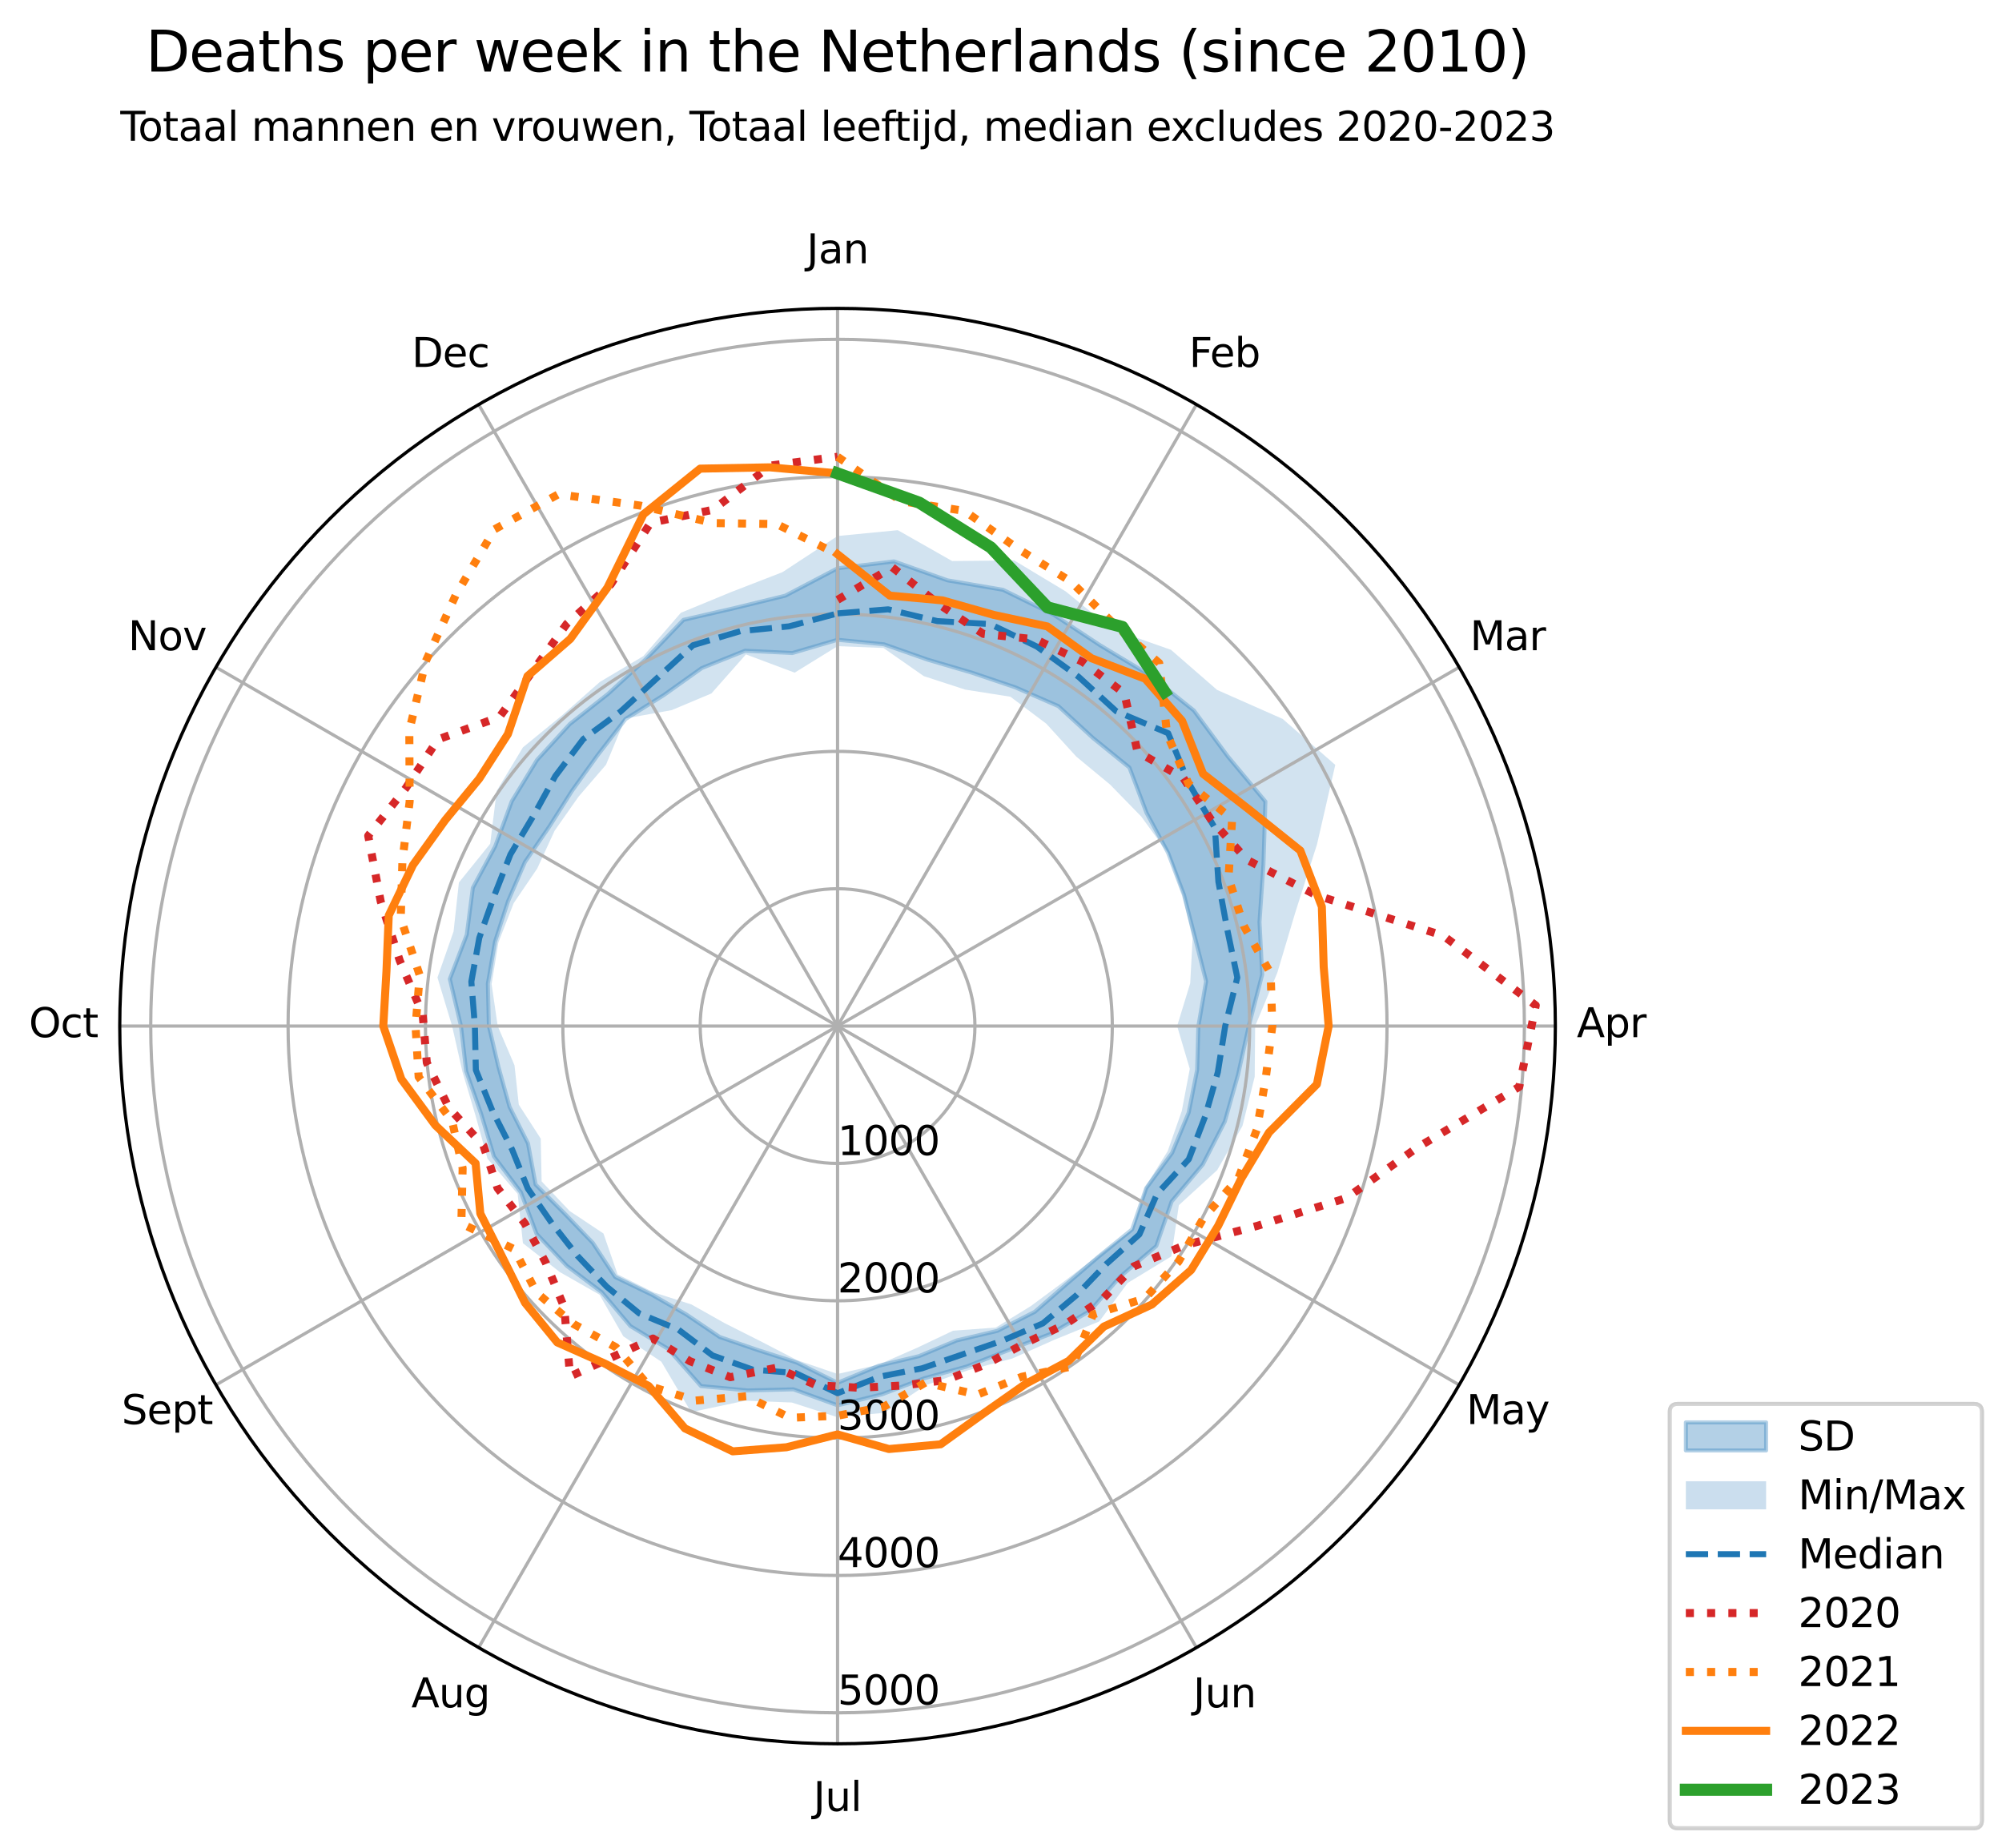 <?xml version="1.0" encoding="utf-8" standalone="no"?>
<!DOCTYPE svg PUBLIC "-//W3C//DTD SVG 1.1//EN"
  "http://www.w3.org/Graphics/SVG/1.1/DTD/svg11.dtd">
<svg xmlns:xlink="http://www.w3.org/1999/xlink" width="498.935pt" height="460.68pt" viewBox="0 0 498.935 460.68" xmlns="http://www.w3.org/2000/svg" version="1.1">
 <defs>
  <style type="text/css">*{stroke-linejoin: round; stroke-linecap: butt}</style>
 </defs>
 <g id="figure_1">
  <g id="patch_1">
   <path d="M 0 460.68 
L 498.935 460.68 
L 498.935 0 
L 0 0 
z
" style="fill: #ffffff"/>
  </g>
  <g id="axes_1">
   <g id="patch_2">
    <path d="M 387.624 255.751 
C 387.624 232.26 382.997 208.997 374.007 187.293 
C 365.017 165.59 351.84 145.868 335.229 129.257 
C 318.618 112.646 298.896 99.469 277.193 90.479 
C 255.489 81.489 232.226 76.862 208.735 76.862 
C 185.243 76.862 161.98 81.489 140.277 90.479 
C 118.573 99.469 98.852 112.646 82.241 129.257 
C 65.63 145.868 52.452 165.59 43.462 187.293 
C 34.473 208.997 29.845 232.26 29.845 255.751 
C 29.845 279.243 34.473 302.506 43.462 324.209 
C 52.452 345.913 65.63 365.634 82.241 382.245 
C 98.852 398.856 118.573 412.034 140.277 421.024 
C 161.98 430.013 185.243 434.641 208.735 434.641 
C 232.226 434.641 255.489 430.013 277.193 421.024 
C 298.896 412.034 318.618 398.856 335.229 382.245 
C 351.84 365.634 365.017 345.913 374.007 324.209 
C 382.997 302.506 387.624 279.243 387.624 255.751 
M 208.735 255.751 
C 208.735 255.751 208.735 255.751 208.735 255.751 
C 208.735 255.751 208.735 255.751 208.735 255.751 
C 208.735 255.751 208.735 255.751 208.735 255.751 
C 208.735 255.751 208.735 255.751 208.735 255.751 
C 208.735 255.751 208.735 255.751 208.735 255.751 
C 208.735 255.751 208.735 255.751 208.735 255.751 
C 208.735 255.751 208.735 255.751 208.735 255.751 
C 208.735 255.751 208.735 255.751 208.735 255.751 
C 208.735 255.751 208.735 255.751 208.735 255.751 
C 208.735 255.751 208.735 255.751 208.735 255.751 
C 208.735 255.751 208.735 255.751 208.735 255.751 
C 208.735 255.751 208.735 255.751 208.735 255.751 
C 208.735 255.751 208.735 255.751 208.735 255.751 
C 208.735 255.751 208.735 255.751 208.735 255.751 
C 208.735 255.751 208.735 255.751 208.735 255.751 
C 208.735 255.751 208.735 255.751 208.735 255.751 
z
" style="fill: #ffffff"/>
   </g>
   <g id="PolyCollection_1">
    <defs>
     <path id="m357dd9e837" d="M 208.735 -301.214 
L 208.735 -319.035 
L 222.799 -320.754 
L 236.12 -316.033 
L 249.973 -313.666 
L 262.562 -307.487 
L 274.225 -299.808 
L 286.344 -292.531 
L 297.528 -283.593 
L 306.037 -272.091 
L 315.367 -260.894 
L 314.874 -245.182 
L 313.89 -230.847 
L 314.567 -217.779 
L 311.218 -204.929 
L 308.548 -192.809 
L 305.252 -181.139 
L 299.753 -170.41 
L 292.005 -161.225 
L 288.169 -150.099 
L 279.204 -142.499 
L 271.634 -133.93 
L 261.726 -128.158 
L 251.158 -124.097 
L 240.915 -120.076 
L 230.37 -117.152 
L 219.876 -113.172 
L 208.735 -110.398 
L 197.741 -114.386 
L 186.349 -114.106 
L 174.703 -115.195 
L 166.506 -124.469 
L 157.114 -130.143 
L 149.975 -138.602 
L 141.265 -145.156 
L 133.715 -153.146 
L 129.811 -163.506 
L 123.086 -172.446 
L 119.91 -183.035 
L 116.181 -193.69 
L 114.882 -204.929 
L 112.101 -216.662 
L 116.328 -227.705 
L 117.84 -239.4 
L 123.398 -249.717 
L 127.549 -260.967 
L 133.843 -271.276 
L 142.027 -280.226 
L 151.563 -287.756 
L 160.81 -296.242 
L 170.333 -306.186 
L 183.055 -309.117 
L 195.709 -312.208 
L 208.735 -319.035 
L 208.735 -301.214 
L 208.735 -301.214 
L 197.445 -297.909 
L 185.676 -298.484 
L 174.893 -294.162 
L 165.434 -287.431 
L 155.904 -281.467 
L 148.93 -272.434 
L 142.55 -263.563 
L 136.837 -254.556 
L 130.829 -245.817 
L 126.623 -236.07 
L 123.368 -225.97 
L 121.585 -215.51 
L 121.836 -204.929 
L 124.248 -194.67 
L 126.993 -184.781 
L 131.588 -175.671 
L 133.486 -165.435 
L 140.842 -158.066 
L 147.741 -150.893 
L 153.319 -142.377 
L 162.504 -137.951 
L 171.017 -133.064 
L 179.346 -127.436 
L 188.834 -124.187 
L 198.553 -121.073 
L 208.735 -116.016 
L 219.014 -120.276 
L 229.013 -122.657 
L 238.448 -126.582 
L 248.599 -128.974 
L 257.893 -133.71 
L 265.747 -140.576 
L 273.689 -147.384 
L 282.142 -154.259 
L 285.664 -164.553 
L 292.1 -173.312 
L 296.246 -183.359 
L 298.354 -194.047 
L 298.657 -204.929 
L 300.586 -216.081 
L 297.84 -226.891 
L 295.052 -237.664 
L 291.087 -248.15 
L 285.737 -258.08 
L 281.471 -269.367 
L 272.367 -276.754 
L 263.772 -284.664 
L 253.045 -289.354 
L 242.148 -293.033 
L 231.241 -296.241 
L 220.289 -300.088 
L 208.735 -301.214 
z
" style="stroke: #1f77b4; stroke-opacity: 0.3"/>
    </defs>
    <g clip-path="url(#p2d422ecd4f)">
     <use xlink:href="#m357dd9e837" x="0" y="460.68" style="fill: #1f77b4; fill-opacity: 0.3; stroke: #1f77b4; stroke-opacity: 0.3"/>
    </g>
   </g>
   <g id="PolyCollection_2">
    <path d="M 208.735 133.602 
L 208.735 161.058 
L 220.178 161.511 
L 230.233 168.53 
L 240.541 171.885 
L 251.818 173.663 
L 260.757 180.384 
L 268.236 188.588 
L 276.667 195.569 
L 284.412 203.515 
L 291.005 212.573 
L 294.713 223.144 
L 297.219 233.942 
L 296.62 245.08 
L 293.363 255.751 
L 296.518 266.41 
L 294.527 276.897 
L 291 286.95 
L 285.367 295.971 
L 282.158 306.431 
L 273.438 313.073 
L 265.149 319.429 
L 256.906 325.54 
L 248.175 330.898 
L 237.53 331.679 
L 228.504 335.959 
L 218.981 340.136 
L 208.735 342.467 
L 198.625 339.014 
L 189.391 334.23 
L 180.643 329.822 
L 172.318 325.138 
L 162.917 322.13 
L 153.91 317.636 
L 150.387 307.443 
L 141.961 301.842 
L 134.983 294.459 
L 134.76 283.806 
L 129.292 275.332 
L 128.224 265.527 
L 124.038 255.751 
L 122.515 245.282 
L 124.206 234.917 
L 128.006 225.135 
L 133.891 216.47 
L 138.214 207.074 
L 144.185 198.566 
L 151.027 190.613 
L 155.818 179.088 
L 167.402 176.997 
L 177.293 172.846 
L 185.901 163.112 
L 198.039 167.662 
L 208.735 161.058 
L 208.735 133.602 
L 208.735 133.602 
L 194.998 142.615 
L 182.083 147.622 
L 169.669 152.743 
L 160.338 163.538 
L 149.517 169.96 
L 140.107 178.287 
L 130.322 186.284 
L 123.789 197.117 
L 122.16 210.313 
L 114.37 219.963 
L 113.037 232.164 
L 109.023 243.644 
L 112.673 255.751 
L 115.242 267.103 
L 118.489 277.995 
L 121.508 288.832 
L 129.011 297.594 
L 130.325 309.874 
L 139.522 317.069 
L 149.415 322.709 
L 155.351 333.09 
L 164.824 339.416 
L 172.243 351.973 
L 185.721 349.122 
L 197.341 349.584 
L 208.735 353.251 
L 220.438 352.133 
L 230.79 345.233 
L 241.269 341.538 
L 252.232 338.628 
L 262.721 333.964 
L 273.957 329.372 
L 281.023 319.793 
L 291.906 313.16 
L 293.794 300.394 
L 303.356 291.636 
L 309.651 280.625 
L 312.695 268.374 
L 312.808 255.751 
L 318.336 242.443 
L 322.747 227.65 
L 328.228 210.434 
L 332.777 190.649 
L 319.658 179.187 
L 303.317 171.959 
L 291.823 161.964 
L 277.054 156.774 
L 265.596 147.412 
L 252.754 139.683 
L 237.303 139.844 
L 223.743 132.148 
L 208.735 133.602 
z
" clip-path="url(#p2d422ecd4f)" style="fill: #1f77b4; fill-opacity: 0.2"/>
   </g>
   <g id="matplotlib.axis_1">
    <g id="xtick_1">
     <g id="line2d_1">
      <path d="M 208.735 255.751 
L 208.735 76.862 
" clip-path="url(#p2d422ecd4f)" style="fill: none; stroke: #b0b0b0; stroke-width: 0.8; stroke-linecap: square"/>
     </g>
     <g id="text_1">
      <!-- Jan -->
      <g transform="translate(201.027 65.621) scale(0.1 -0.1)">
       <defs>
        <path id="DejaVuSans-4a" d="M 628 4666 
L 1259 4666 
L 1259 325 
Q 1259 -519 939 -900 
Q 619 -1281 -91 -1281 
L -331 -1281 
L -331 -750 
L -134 -750 
Q 284 -750 456 -515 
Q 628 -281 628 325 
L 628 4666 
z
" transform="scale(0.016)"/>
        <path id="DejaVuSans-61" d="M 2194 1759 
Q 1497 1759 1228 1600 
Q 959 1441 959 1056 
Q 959 750 1161 570 
Q 1363 391 1709 391 
Q 2188 391 2477 730 
Q 2766 1069 2766 1631 
L 2766 1759 
L 2194 1759 
z
M 3341 1997 
L 3341 0 
L 2766 0 
L 2766 531 
Q 2569 213 2275 61 
Q 1981 -91 1556 -91 
Q 1019 -91 701 211 
Q 384 513 384 1019 
Q 384 1609 779 1909 
Q 1175 2209 1959 2209 
L 2766 2209 
L 2766 2266 
Q 2766 2663 2505 2880 
Q 2244 3097 1772 3097 
Q 1472 3097 1187 3025 
Q 903 2953 641 2809 
L 641 3341 
Q 956 3463 1253 3523 
Q 1550 3584 1831 3584 
Q 2591 3584 2966 3190 
Q 3341 2797 3341 1997 
z
" transform="scale(0.016)"/>
        <path id="DejaVuSans-6e" d="M 3513 2113 
L 3513 0 
L 2938 0 
L 2938 2094 
Q 2938 2591 2744 2837 
Q 2550 3084 2163 3084 
Q 1697 3084 1428 2787 
Q 1159 2491 1159 1978 
L 1159 0 
L 581 0 
L 581 3500 
L 1159 3500 
L 1159 2956 
Q 1366 3272 1645 3428 
Q 1925 3584 2291 3584 
Q 2894 3584 3203 3211 
Q 3513 2838 3513 2113 
z
" transform="scale(0.016)"/>
       </defs>
       <use xlink:href="#DejaVuSans-4a"/>
       <use xlink:href="#DejaVuSans-61" x="29.492"/>
       <use xlink:href="#DejaVuSans-6e" x="90.771"/>
      </g>
     </g>
    </g>
    <g id="xtick_2">
     <g id="line2d_2">
      <path d="M 208.735 255.751 
L 298.18 100.828 
" clip-path="url(#p2d422ecd4f)" style="fill: none; stroke: #b0b0b0; stroke-width: 0.8; stroke-linecap: square"/>
     </g>
     <g id="text_2">
      <!-- Feb -->
      <g transform="translate(296.328 91.463) scale(0.1 -0.1)">
       <defs>
        <path id="DejaVuSans-46" d="M 628 4666 
L 3309 4666 
L 3309 4134 
L 1259 4134 
L 1259 2759 
L 3109 2759 
L 3109 2228 
L 1259 2228 
L 1259 0 
L 628 0 
L 628 4666 
z
" transform="scale(0.016)"/>
        <path id="DejaVuSans-65" d="M 3597 1894 
L 3597 1613 
L 953 1613 
Q 991 1019 1311 708 
Q 1631 397 2203 397 
Q 2534 397 2845 478 
Q 3156 559 3463 722 
L 3463 178 
Q 3153 47 2828 -22 
Q 2503 -91 2169 -91 
Q 1331 -91 842 396 
Q 353 884 353 1716 
Q 353 2575 817 3079 
Q 1281 3584 2069 3584 
Q 2775 3584 3186 3129 
Q 3597 2675 3597 1894 
z
M 3022 2063 
Q 3016 2534 2758 2815 
Q 2500 3097 2075 3097 
Q 1594 3097 1305 2825 
Q 1016 2553 972 2059 
L 3022 2063 
z
" transform="scale(0.016)"/>
        <path id="DejaVuSans-62" d="M 3116 1747 
Q 3116 2381 2855 2742 
Q 2594 3103 2138 3103 
Q 1681 3103 1420 2742 
Q 1159 2381 1159 1747 
Q 1159 1113 1420 752 
Q 1681 391 2138 391 
Q 2594 391 2855 752 
Q 3116 1113 3116 1747 
z
M 1159 2969 
Q 1341 3281 1617 3432 
Q 1894 3584 2278 3584 
Q 2916 3584 3314 3078 
Q 3713 2572 3713 1747 
Q 3713 922 3314 415 
Q 2916 -91 2278 -91 
Q 1894 -91 1617 61 
Q 1341 213 1159 525 
L 1159 0 
L 581 0 
L 581 4863 
L 1159 4863 
L 1159 2969 
z
" transform="scale(0.016)"/>
       </defs>
       <use xlink:href="#DejaVuSans-46"/>
       <use xlink:href="#DejaVuSans-65" x="52.02"/>
       <use xlink:href="#DejaVuSans-62" x="113.543"/>
      </g>
     </g>
    </g>
    <g id="xtick_3">
     <g id="line2d_3">
      <path d="M 208.735 255.751 
L 363.658 166.306 
" clip-path="url(#p2d422ecd4f)" style="fill: none; stroke: #b0b0b0; stroke-width: 0.8; stroke-linecap: square"/>
     </g>
     <g id="text_3">
      <!-- Mar -->
      <g transform="translate(366.348 162.066) scale(0.1 -0.1)">
       <defs>
        <path id="DejaVuSans-4d" d="M 628 4666 
L 1569 4666 
L 2759 1491 
L 3956 4666 
L 4897 4666 
L 4897 0 
L 4281 0 
L 4281 4097 
L 3078 897 
L 2444 897 
L 1241 4097 
L 1241 0 
L 628 0 
L 628 4666 
z
" transform="scale(0.016)"/>
        <path id="DejaVuSans-72" d="M 2631 2963 
Q 2534 3019 2420 3045 
Q 2306 3072 2169 3072 
Q 1681 3072 1420 2755 
Q 1159 2438 1159 1844 
L 1159 0 
L 581 0 
L 581 3500 
L 1159 3500 
L 1159 2956 
Q 1341 3275 1631 3429 
Q 1922 3584 2338 3584 
Q 2397 3584 2469 3576 
Q 2541 3569 2628 3553 
L 2631 2963 
z
" transform="scale(0.016)"/>
       </defs>
       <use xlink:href="#DejaVuSans-4d"/>
       <use xlink:href="#DejaVuSans-61" x="86.279"/>
       <use xlink:href="#DejaVuSans-72" x="147.559"/>
      </g>
     </g>
    </g>
    <g id="xtick_4">
     <g id="line2d_4">
      <path d="M 208.735 255.751 
L 387.624 255.751 
" clip-path="url(#p2d422ecd4f)" style="fill: none; stroke: #b0b0b0; stroke-width: 0.8; stroke-linecap: square"/>
     </g>
     <g id="text_4">
      <!-- Apr -->
      <g transform="translate(392.974 258.511) scale(0.1 -0.1)">
       <defs>
        <path id="DejaVuSans-41" d="M 2188 4044 
L 1331 1722 
L 3047 1722 
L 2188 4044 
z
M 1831 4666 
L 2547 4666 
L 4325 0 
L 3669 0 
L 3244 1197 
L 1141 1197 
L 716 0 
L 50 0 
L 1831 4666 
z
" transform="scale(0.016)"/>
        <path id="DejaVuSans-70" d="M 1159 525 
L 1159 -1331 
L 581 -1331 
L 581 3500 
L 1159 3500 
L 1159 2969 
Q 1341 3281 1617 3432 
Q 1894 3584 2278 3584 
Q 2916 3584 3314 3078 
Q 3713 2572 3713 1747 
Q 3713 922 3314 415 
Q 2916 -91 2278 -91 
Q 1894 -91 1617 61 
Q 1341 213 1159 525 
z
M 3116 1747 
Q 3116 2381 2855 2742 
Q 2594 3103 2138 3103 
Q 1681 3103 1420 2742 
Q 1159 2381 1159 1747 
Q 1159 1113 1420 752 
Q 1681 391 2138 391 
Q 2594 391 2855 752 
Q 3116 1113 3116 1747 
z
" transform="scale(0.016)"/>
       </defs>
       <use xlink:href="#DejaVuSans-41"/>
       <use xlink:href="#DejaVuSans-70" x="68.408"/>
       <use xlink:href="#DejaVuSans-72" x="131.885"/>
      </g>
     </g>
    </g>
    <g id="xtick_5">
     <g id="line2d_5">
      <path d="M 208.735 255.751 
L 363.658 345.196 
" clip-path="url(#p2d422ecd4f)" style="fill: none; stroke: #b0b0b0; stroke-width: 0.8; stroke-linecap: square"/>
     </g>
     <g id="text_5">
      <!-- May -->
      <g transform="translate(365.444 354.955) scale(0.1 -0.1)">
       <defs>
        <path id="DejaVuSans-79" d="M 2059 -325 
Q 1816 -950 1584 -1140 
Q 1353 -1331 966 -1331 
L 506 -1331 
L 506 -850 
L 844 -850 
Q 1081 -850 1212 -737 
Q 1344 -625 1503 -206 
L 1606 56 
L 191 3500 
L 800 3500 
L 1894 763 
L 2988 3500 
L 3597 3500 
L 2059 -325 
z
" transform="scale(0.016)"/>
       </defs>
       <use xlink:href="#DejaVuSans-4d"/>
       <use xlink:href="#DejaVuSans-61" x="86.279"/>
       <use xlink:href="#DejaVuSans-79" x="147.559"/>
      </g>
     </g>
    </g>
    <g id="xtick_6">
     <g id="line2d_6">
      <path d="M 208.735 255.751 
L 298.18 410.674 
" clip-path="url(#p2d422ecd4f)" style="fill: none; stroke: #b0b0b0; stroke-width: 0.8; stroke-linecap: square"/>
     </g>
     <g id="text_6">
      <!-- Jun -->
      <g transform="translate(297.367 425.558) scale(0.1 -0.1)">
       <defs>
        <path id="DejaVuSans-75" d="M 544 1381 
L 544 3500 
L 1119 3500 
L 1119 1403 
Q 1119 906 1312 657 
Q 1506 409 1894 409 
Q 2359 409 2629 706 
Q 2900 1003 2900 1516 
L 2900 3500 
L 3475 3500 
L 3475 0 
L 2900 0 
L 2900 538 
Q 2691 219 2414 64 
Q 2138 -91 1772 -91 
Q 1169 -91 856 284 
Q 544 659 544 1381 
z
M 1991 3584 
L 1991 3584 
z
" transform="scale(0.016)"/>
       </defs>
       <use xlink:href="#DejaVuSans-4a"/>
       <use xlink:href="#DejaVuSans-75" x="29.492"/>
       <use xlink:href="#DejaVuSans-6e" x="92.871"/>
      </g>
     </g>
    </g>
    <g id="xtick_7">
     <g id="line2d_7">
      <path d="M 208.735 255.751 
L 208.735 434.641 
" clip-path="url(#p2d422ecd4f)" style="fill: none; stroke: #b0b0b0; stroke-width: 0.8; stroke-linecap: square"/>
     </g>
     <g id="text_7">
      <!-- Jul -->
      <g transform="translate(202.702 451.4) scale(0.1 -0.1)">
       <defs>
        <path id="DejaVuSans-6c" d="M 603 4863 
L 1178 4863 
L 1178 0 
L 603 0 
L 603 4863 
z
" transform="scale(0.016)"/>
       </defs>
       <use xlink:href="#DejaVuSans-4a"/>
       <use xlink:href="#DejaVuSans-75" x="29.492"/>
       <use xlink:href="#DejaVuSans-6c" x="92.871"/>
      </g>
     </g>
    </g>
    <g id="xtick_8">
     <g id="line2d_8">
      <path d="M 208.735 255.751 
L 119.29 410.674 
" clip-path="url(#p2d422ecd4f)" style="fill: none; stroke: #b0b0b0; stroke-width: 0.8; stroke-linecap: square"/>
     </g>
     <g id="text_8">
      <!-- Aug -->
      <g transform="translate(102.527 425.558) scale(0.1 -0.1)">
       <defs>
        <path id="DejaVuSans-67" d="M 2906 1791 
Q 2906 2416 2648 2759 
Q 2391 3103 1925 3103 
Q 1463 3103 1205 2759 
Q 947 2416 947 1791 
Q 947 1169 1205 825 
Q 1463 481 1925 481 
Q 2391 481 2648 825 
Q 2906 1169 2906 1791 
z
M 3481 434 
Q 3481 -459 3084 -895 
Q 2688 -1331 1869 -1331 
Q 1566 -1331 1297 -1286 
Q 1028 -1241 775 -1147 
L 775 -588 
Q 1028 -725 1275 -790 
Q 1522 -856 1778 -856 
Q 2344 -856 2625 -561 
Q 2906 -266 2906 331 
L 2906 616 
Q 2728 306 2450 153 
Q 2172 0 1784 0 
Q 1141 0 747 490 
Q 353 981 353 1791 
Q 353 2603 747 3093 
Q 1141 3584 1784 3584 
Q 2172 3584 2450 3431 
Q 2728 3278 2906 2969 
L 2906 3500 
L 3481 3500 
L 3481 434 
z
" transform="scale(0.016)"/>
       </defs>
       <use xlink:href="#DejaVuSans-41"/>
       <use xlink:href="#DejaVuSans-75" x="68.408"/>
       <use xlink:href="#DejaVuSans-67" x="131.787"/>
      </g>
     </g>
    </g>
    <g id="xtick_9">
     <g id="line2d_9">
      <path d="M 208.735 255.751 
L 53.812 345.196 
" clip-path="url(#p2d422ecd4f)" style="fill: none; stroke: #b0b0b0; stroke-width: 0.8; stroke-linecap: square"/>
     </g>
     <g id="text_9">
      <!-- Sept -->
      <g transform="translate(30.302 354.955) scale(0.1 -0.1)">
       <defs>
        <path id="DejaVuSans-53" d="M 3425 4513 
L 3425 3897 
Q 3066 4069 2747 4153 
Q 2428 4238 2131 4238 
Q 1616 4238 1336 4038 
Q 1056 3838 1056 3469 
Q 1056 3159 1242 3001 
Q 1428 2844 1947 2747 
L 2328 2669 
Q 3034 2534 3370 2195 
Q 3706 1856 3706 1288 
Q 3706 609 3251 259 
Q 2797 -91 1919 -91 
Q 1588 -91 1214 -16 
Q 841 59 441 206 
L 441 856 
Q 825 641 1194 531 
Q 1563 422 1919 422 
Q 2459 422 2753 634 
Q 3047 847 3047 1241 
Q 3047 1584 2836 1778 
Q 2625 1972 2144 2069 
L 1759 2144 
Q 1053 2284 737 2584 
Q 422 2884 422 3419 
Q 422 4038 858 4394 
Q 1294 4750 2059 4750 
Q 2388 4750 2728 4690 
Q 3069 4631 3425 4513 
z
" transform="scale(0.016)"/>
        <path id="DejaVuSans-74" d="M 1172 4494 
L 1172 3500 
L 2356 3500 
L 2356 3053 
L 1172 3053 
L 1172 1153 
Q 1172 725 1289 603 
Q 1406 481 1766 481 
L 2356 481 
L 2356 0 
L 1766 0 
Q 1100 0 847 248 
Q 594 497 594 1153 
L 594 3053 
L 172 3053 
L 172 3500 
L 594 3500 
L 594 4494 
L 1172 4494 
z
" transform="scale(0.016)"/>
       </defs>
       <use xlink:href="#DejaVuSans-53"/>
       <use xlink:href="#DejaVuSans-65" x="63.477"/>
       <use xlink:href="#DejaVuSans-70" x="125"/>
       <use xlink:href="#DejaVuSans-74" x="188.477"/>
      </g>
     </g>
    </g>
    <g id="xtick_10">
     <g id="line2d_10">
      <path d="M 208.735 255.751 
L 29.845 255.751 
" clip-path="url(#p2d422ecd4f)" style="fill: none; stroke: #b0b0b0; stroke-width: 0.8; stroke-linecap: square"/>
     </g>
     <g id="text_10">
      <!-- Oct -->
      <g transform="translate(7.2 258.511) scale(0.1 -0.1)">
       <defs>
        <path id="DejaVuSans-4f" d="M 2522 4238 
Q 1834 4238 1429 3725 
Q 1025 3213 1025 2328 
Q 1025 1447 1429 934 
Q 1834 422 2522 422 
Q 3209 422 3611 934 
Q 4013 1447 4013 2328 
Q 4013 3213 3611 3725 
Q 3209 4238 2522 4238 
z
M 2522 4750 
Q 3503 4750 4090 4092 
Q 4678 3434 4678 2328 
Q 4678 1225 4090 567 
Q 3503 -91 2522 -91 
Q 1538 -91 948 565 
Q 359 1222 359 2328 
Q 359 3434 948 4092 
Q 1538 4750 2522 4750 
z
" transform="scale(0.016)"/>
        <path id="DejaVuSans-63" d="M 3122 3366 
L 3122 2828 
Q 2878 2963 2633 3030 
Q 2388 3097 2138 3097 
Q 1578 3097 1268 2742 
Q 959 2388 959 1747 
Q 959 1106 1268 751 
Q 1578 397 2138 397 
Q 2388 397 2633 464 
Q 2878 531 3122 666 
L 3122 134 
Q 2881 22 2623 -34 
Q 2366 -91 2075 -91 
Q 1284 -91 818 406 
Q 353 903 353 1747 
Q 353 2603 823 3093 
Q 1294 3584 2113 3584 
Q 2378 3584 2631 3529 
Q 2884 3475 3122 3366 
z
" transform="scale(0.016)"/>
       </defs>
       <use xlink:href="#DejaVuSans-4f"/>
       <use xlink:href="#DejaVuSans-63" x="78.711"/>
       <use xlink:href="#DejaVuSans-74" x="133.691"/>
      </g>
     </g>
    </g>
    <g id="xtick_11">
     <g id="line2d_11">
      <path d="M 208.735 255.751 
L 53.812 166.306 
" clip-path="url(#p2d422ecd4f)" style="fill: none; stroke: #b0b0b0; stroke-width: 0.8; stroke-linecap: square"/>
     </g>
     <g id="text_11">
      <!-- Nov -->
      <g transform="translate(31.928 162.066) scale(0.1 -0.1)">
       <defs>
        <path id="DejaVuSans-4e" d="M 628 4666 
L 1478 4666 
L 3547 763 
L 3547 4666 
L 4159 4666 
L 4159 0 
L 3309 0 
L 1241 3903 
L 1241 0 
L 628 0 
L 628 4666 
z
" transform="scale(0.016)"/>
        <path id="DejaVuSans-6f" d="M 1959 3097 
Q 1497 3097 1228 2736 
Q 959 2375 959 1747 
Q 959 1119 1226 758 
Q 1494 397 1959 397 
Q 2419 397 2687 759 
Q 2956 1122 2956 1747 
Q 2956 2369 2687 2733 
Q 2419 3097 1959 3097 
z
M 1959 3584 
Q 2709 3584 3137 3096 
Q 3566 2609 3566 1747 
Q 3566 888 3137 398 
Q 2709 -91 1959 -91 
Q 1206 -91 779 398 
Q 353 888 353 1747 
Q 353 2609 779 3096 
Q 1206 3584 1959 3584 
z
" transform="scale(0.016)"/>
        <path id="DejaVuSans-76" d="M 191 3500 
L 800 3500 
L 1894 563 
L 2988 3500 
L 3597 3500 
L 2284 0 
L 1503 0 
L 191 3500 
z
" transform="scale(0.016)"/>
       </defs>
       <use xlink:href="#DejaVuSans-4e"/>
       <use xlink:href="#DejaVuSans-6f" x="74.805"/>
       <use xlink:href="#DejaVuSans-76" x="135.986"/>
      </g>
     </g>
    </g>
    <g id="xtick_12">
     <g id="line2d_12">
      <path d="M 208.735 255.751 
L 119.29 100.828 
" clip-path="url(#p2d422ecd4f)" style="fill: none; stroke: #b0b0b0; stroke-width: 0.8; stroke-linecap: square"/>
     </g>
     <g id="text_12">
      <!-- Dec -->
      <g transform="translate(102.614 91.463) scale(0.1 -0.1)">
       <defs>
        <path id="DejaVuSans-44" d="M 1259 4147 
L 1259 519 
L 2022 519 
Q 2988 519 3436 956 
Q 3884 1394 3884 2338 
Q 3884 3275 3436 3711 
Q 2988 4147 2022 4147 
L 1259 4147 
z
M 628 4666 
L 1925 4666 
Q 3281 4666 3915 4102 
Q 4550 3538 4550 2338 
Q 4550 1131 3912 565 
Q 3275 0 1925 0 
L 628 0 
L 628 4666 
z
" transform="scale(0.016)"/>
       </defs>
       <use xlink:href="#DejaVuSans-44"/>
       <use xlink:href="#DejaVuSans-65" x="77.002"/>
       <use xlink:href="#DejaVuSans-63" x="138.525"/>
      </g>
     </g>
    </g>
   </g>
   <g id="matplotlib.axis_2">
    <g id="ytick_1">
     <g id="line2d_13">
      <path d="M 208.735 221.517 
C 213.23 221.517 217.682 222.402 221.836 224.123 
C 225.989 225.843 229.763 228.365 232.942 231.544 
C 236.121 234.723 238.643 238.497 240.363 242.65 
C 242.084 246.804 242.969 251.256 242.969 255.751 
C 242.969 260.247 242.084 264.699 240.363 268.852 
C 238.643 273.006 236.121 276.78 232.942 279.959 
C 229.763 283.138 225.989 285.659 221.836 287.38 
C 217.682 289.1 213.23 289.986 208.735 289.986 
C 204.239 289.986 199.787 289.1 195.634 287.38 
C 191.48 285.659 187.706 283.138 184.527 279.959 
C 181.348 276.78 178.827 273.006 177.106 268.852 
C 175.386 264.699 174.5 260.247 174.5 255.751 
C 174.5 251.256 175.386 246.804 177.106 242.65 
C 178.827 238.497 181.348 234.723 184.527 231.544 
C 187.706 228.365 191.48 225.843 195.634 224.123 
C 199.787 222.402 204.239 221.517 208.735 221.517 
" clip-path="url(#p2d422ecd4f)" style="fill: none; stroke: #b0b0b0; stroke-width: 0.8; stroke-linecap: square"/>
     </g>
     <g id="text_13">
      <!-- 1000 -->
      <g transform="translate(208.735 287.906) scale(0.1 -0.1)">
       <defs>
        <path id="DejaVuSans-31" d="M 794 531 
L 1825 531 
L 1825 4091 
L 703 3866 
L 703 4441 
L 1819 4666 
L 2450 4666 
L 2450 531 
L 3481 531 
L 3481 0 
L 794 0 
L 794 531 
z
" transform="scale(0.016)"/>
        <path id="DejaVuSans-30" d="M 2034 4250 
Q 1547 4250 1301 3770 
Q 1056 3291 1056 2328 
Q 1056 1369 1301 889 
Q 1547 409 2034 409 
Q 2525 409 2770 889 
Q 3016 1369 3016 2328 
Q 3016 3291 2770 3770 
Q 2525 4250 2034 4250 
z
M 2034 4750 
Q 2819 4750 3233 4129 
Q 3647 3509 3647 2328 
Q 3647 1150 3233 529 
Q 2819 -91 2034 -91 
Q 1250 -91 836 529 
Q 422 1150 422 2328 
Q 422 3509 836 4129 
Q 1250 4750 2034 4750 
z
" transform="scale(0.016)"/>
       </defs>
       <use xlink:href="#DejaVuSans-31"/>
       <use xlink:href="#DejaVuSans-30" x="63.623"/>
       <use xlink:href="#DejaVuSans-30" x="127.246"/>
       <use xlink:href="#DejaVuSans-30" x="190.869"/>
      </g>
     </g>
    </g>
    <g id="ytick_2">
     <g id="line2d_14">
      <path d="M 208.735 187.282 
C 217.726 187.282 226.63 189.053 234.937 192.494 
C 243.244 195.935 250.792 200.978 257.15 207.336 
C 263.508 213.694 268.551 221.242 271.992 229.549 
C 275.433 237.856 277.204 246.76 277.204 255.751 
C 277.204 264.743 275.433 273.646 271.992 281.953 
C 268.551 290.26 263.508 297.808 257.15 304.166 
C 250.792 310.524 243.244 315.568 234.937 319.009 
C 226.63 322.449 217.726 324.22 208.735 324.22 
C 199.743 324.22 190.84 322.449 182.533 319.009 
C 174.226 315.568 166.678 310.524 160.32 304.166 
C 153.962 297.808 148.918 290.26 145.477 281.953 
C 142.037 273.646 140.266 264.743 140.266 255.751 
C 140.266 246.76 142.037 237.856 145.477 229.549 
C 148.918 221.242 153.962 213.694 160.32 207.336 
C 166.678 200.978 174.226 195.935 182.533 192.494 
C 190.84 189.053 199.743 187.282 208.735 187.282 
" clip-path="url(#p2d422ecd4f)" style="fill: none; stroke: #b0b0b0; stroke-width: 0.8; stroke-linecap: square"/>
     </g>
     <g id="text_14">
      <!-- 2000 -->
      <g transform="translate(208.735 322.141) scale(0.1 -0.1)">
       <defs>
        <path id="DejaVuSans-32" d="M 1228 531 
L 3431 531 
L 3431 0 
L 469 0 
L 469 531 
Q 828 903 1448 1529 
Q 2069 2156 2228 2338 
Q 2531 2678 2651 2914 
Q 2772 3150 2772 3378 
Q 2772 3750 2511 3984 
Q 2250 4219 1831 4219 
Q 1534 4219 1204 4116 
Q 875 4013 500 3803 
L 500 4441 
Q 881 4594 1212 4672 
Q 1544 4750 1819 4750 
Q 2544 4750 2975 4387 
Q 3406 4025 3406 3419 
Q 3406 3131 3298 2873 
Q 3191 2616 2906 2266 
Q 2828 2175 2409 1742 
Q 1991 1309 1228 531 
z
" transform="scale(0.016)"/>
       </defs>
       <use xlink:href="#DejaVuSans-32"/>
       <use xlink:href="#DejaVuSans-30" x="63.623"/>
       <use xlink:href="#DejaVuSans-30" x="127.246"/>
       <use xlink:href="#DejaVuSans-30" x="190.869"/>
      </g>
     </g>
    </g>
    <g id="ytick_3">
     <g id="line2d_15">
      <path d="M 208.735 153.047 
C 222.222 153.047 235.578 155.704 248.038 160.865 
C 260.498 166.027 271.821 173.592 281.357 183.129 
C 290.894 192.665 298.459 203.988 303.621 216.448 
C 308.782 228.908 311.439 242.264 311.439 255.751 
C 311.439 269.238 308.782 282.594 303.621 295.054 
C 298.459 307.515 290.894 318.837 281.357 328.374 
C 271.821 337.91 260.498 345.476 248.038 350.637 
C 235.578 355.798 222.222 358.455 208.735 358.455 
C 195.248 358.455 181.892 355.798 169.432 350.637 
C 156.971 345.476 145.649 337.91 136.112 328.374 
C 126.576 318.837 119.01 307.515 113.849 295.054 
C 108.688 282.594 106.031 269.238 106.031 255.751 
C 106.031 242.264 108.688 228.908 113.849 216.448 
C 119.01 203.988 126.576 192.665 136.112 183.129 
C 145.649 173.592 156.971 166.027 169.432 160.865 
C 181.892 155.704 195.248 153.047 208.735 153.047 
" clip-path="url(#p2d422ecd4f)" style="fill: none; stroke: #b0b0b0; stroke-width: 0.8; stroke-linecap: square"/>
     </g>
     <g id="text_15">
      <!-- 3000 -->
      <g transform="translate(208.735 356.375) scale(0.1 -0.1)">
       <defs>
        <path id="DejaVuSans-33" d="M 2597 2516 
Q 3050 2419 3304 2112 
Q 3559 1806 3559 1356 
Q 3559 666 3084 287 
Q 2609 -91 1734 -91 
Q 1441 -91 1130 -33 
Q 819 25 488 141 
L 488 750 
Q 750 597 1062 519 
Q 1375 441 1716 441 
Q 2309 441 2620 675 
Q 2931 909 2931 1356 
Q 2931 1769 2642 2001 
Q 2353 2234 1838 2234 
L 1294 2234 
L 1294 2753 
L 1863 2753 
Q 2328 2753 2575 2939 
Q 2822 3125 2822 3475 
Q 2822 3834 2567 4026 
Q 2313 4219 1838 4219 
Q 1578 4219 1281 4162 
Q 984 4106 628 3988 
L 628 4550 
Q 988 4650 1302 4700 
Q 1616 4750 1894 4750 
Q 2613 4750 3031 4423 
Q 3450 4097 3450 3541 
Q 3450 3153 3228 2886 
Q 3006 2619 2597 2516 
z
" transform="scale(0.016)"/>
       </defs>
       <use xlink:href="#DejaVuSans-33"/>
       <use xlink:href="#DejaVuSans-30" x="63.623"/>
       <use xlink:href="#DejaVuSans-30" x="127.246"/>
       <use xlink:href="#DejaVuSans-30" x="190.869"/>
      </g>
     </g>
    </g>
    <g id="ytick_4">
     <g id="line2d_16">
      <path d="M 208.735 118.813 
C 226.717 118.813 244.525 122.355 261.139 129.237 
C 277.753 136.118 292.849 146.206 305.565 158.921 
C 318.28 171.637 328.368 186.733 335.249 203.347 
C 342.131 219.961 345.673 237.769 345.673 255.751 
C 345.673 273.734 342.131 291.542 335.249 308.155 
C 328.368 324.769 318.28 339.866 305.565 352.581 
C 292.849 365.297 277.753 375.384 261.139 382.266 
C 244.525 389.147 226.717 392.69 208.735 392.69 
C 190.752 392.69 172.944 389.147 156.331 382.266 
C 139.717 375.384 124.62 365.297 111.905 352.581 
C 99.189 339.866 89.102 324.769 82.22 308.155 
C 75.339 291.542 71.796 273.734 71.796 255.751 
C 71.796 237.769 75.339 219.961 82.22 203.347 
C 89.102 186.733 99.189 171.637 111.905 158.921 
C 124.62 146.206 139.717 136.118 156.331 129.237 
C 172.944 122.355 190.752 118.813 208.735 118.813 
" clip-path="url(#p2d422ecd4f)" style="fill: none; stroke: #b0b0b0; stroke-width: 0.8; stroke-linecap: square"/>
     </g>
     <g id="text_16">
      <!-- 4000 -->
      <g transform="translate(208.735 390.61) scale(0.1 -0.1)">
       <defs>
        <path id="DejaVuSans-34" d="M 2419 4116 
L 825 1625 
L 2419 1625 
L 2419 4116 
z
M 2253 4666 
L 3047 4666 
L 3047 1625 
L 3713 1625 
L 3713 1100 
L 3047 1100 
L 3047 0 
L 2419 0 
L 2419 1100 
L 313 1100 
L 313 1709 
L 2253 4666 
z
" transform="scale(0.016)"/>
       </defs>
       <use xlink:href="#DejaVuSans-34"/>
       <use xlink:href="#DejaVuSans-30" x="63.623"/>
       <use xlink:href="#DejaVuSans-30" x="127.246"/>
       <use xlink:href="#DejaVuSans-30" x="190.869"/>
      </g>
     </g>
    </g>
    <g id="ytick_5">
     <g id="line2d_17">
      <path d="M 208.735 84.578 
C 231.213 84.578 253.473 89.006 274.24 97.608 
C 295.007 106.21 313.878 118.819 329.772 134.714 
C 345.667 150.608 358.276 169.479 366.878 190.246 
C 375.48 211.013 379.908 233.273 379.908 255.751 
C 379.908 278.229 375.48 300.489 366.878 321.256 
C 358.276 342.023 345.667 360.894 329.772 376.789 
C 313.878 392.683 295.007 405.292 274.24 413.894 
C 253.473 422.496 231.213 426.924 208.735 426.924 
C 186.257 426.924 163.997 422.496 143.23 413.894 
C 122.463 405.292 103.592 392.683 87.697 376.789 
C 71.803 360.894 59.194 342.023 50.592 321.256 
C 41.99 300.489 37.562 278.229 37.562 255.751 
C 37.562 233.273 41.99 211.013 50.592 190.246 
C 59.194 169.479 71.803 150.608 87.697 134.714 
C 103.592 118.819 122.463 106.21 143.23 97.608 
C 163.997 89.006 186.257 84.578 208.735 84.578 
" clip-path="url(#p2d422ecd4f)" style="fill: none; stroke: #b0b0b0; stroke-width: 0.8; stroke-linecap: square"/>
     </g>
     <g id="text_17">
      <!-- 5000 -->
      <g transform="translate(208.735 424.845) scale(0.1 -0.1)">
       <defs>
        <path id="DejaVuSans-35" d="M 691 4666 
L 3169 4666 
L 3169 4134 
L 1269 4134 
L 1269 2991 
Q 1406 3038 1543 3061 
Q 1681 3084 1819 3084 
Q 2600 3084 3056 2656 
Q 3513 2228 3513 1497 
Q 3513 744 3044 326 
Q 2575 -91 1722 -91 
Q 1428 -91 1123 -41 
Q 819 9 494 109 
L 494 744 
Q 775 591 1075 516 
Q 1375 441 1709 441 
Q 2250 441 2565 725 
Q 2881 1009 2881 1497 
Q 2881 1984 2565 2268 
Q 2250 2553 1709 2553 
Q 1456 2553 1204 2497 
Q 953 2441 691 2322 
L 691 4666 
z
" transform="scale(0.016)"/>
       </defs>
       <use xlink:href="#DejaVuSans-35"/>
       <use xlink:href="#DejaVuSans-30" x="63.623"/>
       <use xlink:href="#DejaVuSans-30" x="127.246"/>
       <use xlink:href="#DejaVuSans-30" x="190.869"/>
      </g>
     </g>
    </g>
   </g>
   <g id="line2d_18">
    <path d="M 208.735 152.893 
L 221.348 151.876 
L 233.612 154.819 
L 246.738 155.544 
L 258.389 161.144 
L 268.818 168.706 
L 278.225 177.313 
L 291.132 182.754 
L 296.315 195.299 
L 302.782 206.392 
L 303.644 219.757 
L 305.878 231.808 
L 308.362 243.654 
L 305.345 255.751 
L 303.502 267.258 
L 300.327 278.327 
L 296.266 288.947 
L 288.368 297.546 
L 283.961 307.676 
L 275.693 315.071 
L 268.213 322.889 
L 259.891 329.864 
L 249.877 334.141 
L 239.782 337.617 
L 229.762 341.061 
L 219.342 343.11 
L 208.735 347.26 
L 198.235 342.226 
L 187.626 341.394 
L 177.596 337.857 
L 169.04 331.383 
L 159.299 327.371 
L 151.197 320.698 
L 143.993 313.107 
L 137.538 304.895 
L 131.542 296.265 
L 127.622 286.513 
L 122.743 276.946 
L 118.59 266.697 
L 118.355 255.751 
L 117.468 244.669 
L 119.453 233.745 
L 123.156 223.296 
L 127.207 212.962 
L 132.903 203.408 
L 138.394 193.435 
L 145.363 184.219 
L 154.632 177.37 
L 163.392 169.359 
L 172.728 160.81 
L 184.476 157.328 
L 196.638 156.124 
L 208.735 152.893 
" clip-path="url(#p2d422ecd4f)" style="fill: none; stroke-dasharray: 5.55,2.4; stroke-dashoffset: 0; stroke: #1f77b4; stroke-width: 1.5"/>
   </g>
   <g id="line2d_19">
    <path d="M 208.735 149.521 
L 222.356 141.394 
L 234.121 150.696 
L 245.045 157.998 
L 258.196 159.385 
L 269.858 165.003 
L 280.207 172.817 
L 283.477 187.375 
L 294.906 193.921 
L 301.884 204.398 
L 310.825 214.347 
L 328.083 223.139 
L 359.68 233.218 
L 382.741 250.593 
L 378.618 270.896 
L 353.055 286.129 
L 335.541 298.622 
L 313.293 305.56 
L 295.262 310.376 
L 282.559 315.653 
L 274.789 323.792 
L 265.488 330.093 
L 255.427 334.81 
L 245.845 339.997 
L 235.691 344.024 
L 224.837 345.346 
L 214.085 345.903 
L 203.423 345.254 
L 193.426 340.932 
L 182.009 343.271 
L 171.942 339.276 
L 162.739 333.631 
L 142.072 343.073 
L 140.63 325.905 
L 136.028 314.747 
L 130.805 304.948 
L 123.988 296.122 
L 120.489 285.585 
L 111.885 276.137 
L 106.368 264.877 
L 105.323 252.685 
L 99.64 239.465 
L 94.868 224.637 
L 91.765 208.313 
L 101.135 196.432 
L 109.157 184.301 
L 124.495 178.687 
L 132.636 167.449 
L 141.223 155.519 
L 152.223 145.649 
L 162.137 130.303 
L 177.639 127.07 
L 192.093 116.035 
L 208.735 113.849 
" clip-path="url(#p2d422ecd4f)" style="fill: none; stroke-dasharray: 2,3.3; stroke-dashoffset: 0; stroke: #d62728; stroke-width: 2"/>
   </g>
   <g id="line2d_20">
    <path d="M 208.735 113.849 
L 224.622 124.909 
L 240.384 127.346 
L 253.822 136.866 
L 266.884 144.956 
L 277.793 155.703 
L 288.895 165.269 
L 290.863 182.992 
L 296.217 195.367 
L 307.071 204.14 
L 306.173 218.798 
L 309.983 230.796 
L 316.671 242.645 
L 317.087 255.751 
L 315.448 268.709 
L 313.241 281.51 
L 308.638 293.639 
L 299.917 303.607 
L 293.737 314.424 
L 285.353 323.629 
L 272.413 327.629 
L 267.272 340.557 
L 254.618 343.175 
L 243.576 347.62 
L 230.634 344.601 
L 220.256 350.637 
L 208.735 352.875 
L 196.879 353.39 
L 185.991 348.025 
L 173.335 349.092 
L 161.674 345.418 
L 153.485 335.795 
L 142.945 330.012 
L 133.731 322.199 
L 128.156 311.371 
L 114.976 304.96 
L 115.298 291.187 
L 112.672 279.429 
L 104.333 268.428 
L 103.566 255.751 
L 104.605 243.108 
L 99.874 228.92 
L 100.285 214.622 
L 102.093 199.781 
L 102.01 182.084 
L 106.107 164.831 
L 113.569 148.331 
L 123.263 131.924 
L 139.162 123.191 
L 159.532 126.015 
L 177.831 130.371 
L 193.541 130.618 
L 208.735 138.155 
" clip-path="url(#p2d422ecd4f)" style="fill: none; stroke-dasharray: 2,3.3; stroke-dashoffset: 0; stroke: #ff7f0e; stroke-width: 2"/>
   </g>
   <g id="line2d_21">
    <path d="M 208.735 138.155 
L 221.762 148.461 
L 234.886 149.65 
L 247.606 153.256 
L 261.014 156.142 
L 272.017 164.071 
L 285.421 169.19 
L 294.604 179.678 
L 299.823 192.878 
L 311.406 201.865 
L 324.066 212.012 
L 329.429 226.003 
L 329.891 241.04 
L 331.123 255.751 
L 328.192 270.256 
L 316.266 282.255 
L 309.278 293.882 
L 303.585 305.532 
L 296.837 316.563 
L 287.07 325.15 
L 275.092 330.653 
L 266.338 339.204 
L 255.557 344.963 
L 245.3 352.165 
L 234.428 359.991 
L 221.535 361.173 
L 208.735 357.531 
L 195.988 360.731 
L 182.608 361.753 
L 170.701 356.038 
L 161.658 345.448 
L 150.684 339.852 
L 138.882 334.599 
L 130.861 324.742 
L 125.226 313.394 
L 119.705 302.478 
L 118.531 289.961 
L 108.484 280.461 
L 100.017 268.952 
L 95.521 255.751 
L 96.312 242.101 
L 96.883 228.182 
L 102.91 215.617 
L 110.944 204.427 
L 119.422 194.103 
L 126.581 182.969 
L 131.458 168.524 
L 142.127 159.253 
L 151.381 146.472 
L 160.358 128.192 
L 174.489 116.809 
L 191.824 116.481 
L 208.735 117.991 
" clip-path="url(#p2d422ecd4f)" style="fill: none; stroke: #ff7f0e; stroke-width: 2; stroke-linecap: square"/>
   </g>
   <g id="line2d_22">
    <path d="M 208.735 117.991 
L 229.11 125.29 
L 246.931 136.452 
L 261.061 151.395 
L 279.719 156.261 
L 290.27 172.443 
" clip-path="url(#p2d422ecd4f)" style="fill: none; stroke: #2ca02c; stroke-width: 3; stroke-linecap: square"/>
   </g>
   <g id="patch_3">
    <path d="M 208.735 76.862 
C 185.243 76.862 161.98 81.489 140.277 90.479 
C 118.573 99.469 98.852 112.646 82.241 129.257 
C 65.63 145.868 52.452 165.59 43.462 187.293 
C 34.473 208.997 29.845 232.26 29.845 255.751 
C 29.845 279.243 34.473 302.506 43.462 324.209 
C 52.452 345.913 65.63 365.634 82.241 382.245 
C 98.852 398.856 118.573 412.034 140.277 421.024 
C 161.98 430.013 185.243 434.641 208.735 434.641 
C 232.226 434.641 255.489 430.013 277.193 421.024 
C 298.896 412.034 318.618 398.856 335.229 382.245 
C 351.84 365.634 365.017 345.913 374.007 324.209 
C 382.997 302.506 387.624 279.243 387.624 255.751 
C 387.624 232.26 382.997 208.997 374.007 187.293 
C 365.017 165.59 351.84 145.868 335.229 129.257 
C 318.618 112.646 298.896 99.469 277.193 90.479 
C 255.489 81.489 232.226 76.862 208.735 76.862 
" style="fill: none; stroke: #000000; stroke-width: 0.8; stroke-linejoin: miter; stroke-linecap: square"/>
   </g>
   <g id="text_18">
    <!-- Totaal mannen en vrouwen, Totaal leeftijd, median excludes 2020-2023 -->
    <g transform="translate(29.988 35.084) scale(0.1 -0.1)">
     <defs>
      <path id="DejaVuSans-54" d="M -19 4666 
L 3928 4666 
L 3928 4134 
L 2272 4134 
L 2272 0 
L 1638 0 
L 1638 4134 
L -19 4134 
L -19 4666 
z
" transform="scale(0.016)"/>
      <path id="DejaVuSans-20" transform="scale(0.016)"/>
      <path id="DejaVuSans-6d" d="M 3328 2828 
Q 3544 3216 3844 3400 
Q 4144 3584 4550 3584 
Q 5097 3584 5394 3201 
Q 5691 2819 5691 2113 
L 5691 0 
L 5113 0 
L 5113 2094 
Q 5113 2597 4934 2840 
Q 4756 3084 4391 3084 
Q 3944 3084 3684 2787 
Q 3425 2491 3425 1978 
L 3425 0 
L 2847 0 
L 2847 2094 
Q 2847 2600 2669 2842 
Q 2491 3084 2119 3084 
Q 1678 3084 1418 2786 
Q 1159 2488 1159 1978 
L 1159 0 
L 581 0 
L 581 3500 
L 1159 3500 
L 1159 2956 
Q 1356 3278 1631 3431 
Q 1906 3584 2284 3584 
Q 2666 3584 2933 3390 
Q 3200 3197 3328 2828 
z
" transform="scale(0.016)"/>
      <path id="DejaVuSans-77" d="M 269 3500 
L 844 3500 
L 1563 769 
L 2278 3500 
L 2956 3500 
L 3675 769 
L 4391 3500 
L 4966 3500 
L 4050 0 
L 3372 0 
L 2619 2869 
L 1863 0 
L 1184 0 
L 269 3500 
z
" transform="scale(0.016)"/>
      <path id="DejaVuSans-2c" d="M 750 794 
L 1409 794 
L 1409 256 
L 897 -744 
L 494 -744 
L 750 256 
L 750 794 
z
" transform="scale(0.016)"/>
      <path id="DejaVuSans-66" d="M 2375 4863 
L 2375 4384 
L 1825 4384 
Q 1516 4384 1395 4259 
Q 1275 4134 1275 3809 
L 1275 3500 
L 2222 3500 
L 2222 3053 
L 1275 3053 
L 1275 0 
L 697 0 
L 697 3053 
L 147 3053 
L 147 3500 
L 697 3500 
L 697 3744 
Q 697 4328 969 4595 
Q 1241 4863 1831 4863 
L 2375 4863 
z
" transform="scale(0.016)"/>
      <path id="DejaVuSans-69" d="M 603 3500 
L 1178 3500 
L 1178 0 
L 603 0 
L 603 3500 
z
M 603 4863 
L 1178 4863 
L 1178 4134 
L 603 4134 
L 603 4863 
z
" transform="scale(0.016)"/>
      <path id="DejaVuSans-6a" d="M 603 3500 
L 1178 3500 
L 1178 -63 
Q 1178 -731 923 -1031 
Q 669 -1331 103 -1331 
L -116 -1331 
L -116 -844 
L 38 -844 
Q 366 -844 484 -692 
Q 603 -541 603 -63 
L 603 3500 
z
M 603 4863 
L 1178 4863 
L 1178 4134 
L 603 4134 
L 603 4863 
z
" transform="scale(0.016)"/>
      <path id="DejaVuSans-64" d="M 2906 2969 
L 2906 4863 
L 3481 4863 
L 3481 0 
L 2906 0 
L 2906 525 
Q 2725 213 2448 61 
Q 2172 -91 1784 -91 
Q 1150 -91 751 415 
Q 353 922 353 1747 
Q 353 2572 751 3078 
Q 1150 3584 1784 3584 
Q 2172 3584 2448 3432 
Q 2725 3281 2906 2969 
z
M 947 1747 
Q 947 1113 1208 752 
Q 1469 391 1925 391 
Q 2381 391 2643 752 
Q 2906 1113 2906 1747 
Q 2906 2381 2643 2742 
Q 2381 3103 1925 3103 
Q 1469 3103 1208 2742 
Q 947 2381 947 1747 
z
" transform="scale(0.016)"/>
      <path id="DejaVuSans-78" d="M 3513 3500 
L 2247 1797 
L 3578 0 
L 2900 0 
L 1881 1375 
L 863 0 
L 184 0 
L 1544 1831 
L 300 3500 
L 978 3500 
L 1906 2253 
L 2834 3500 
L 3513 3500 
z
" transform="scale(0.016)"/>
      <path id="DejaVuSans-73" d="M 2834 3397 
L 2834 2853 
Q 2591 2978 2328 3040 
Q 2066 3103 1784 3103 
Q 1356 3103 1142 2972 
Q 928 2841 928 2578 
Q 928 2378 1081 2264 
Q 1234 2150 1697 2047 
L 1894 2003 
Q 2506 1872 2764 1633 
Q 3022 1394 3022 966 
Q 3022 478 2636 193 
Q 2250 -91 1575 -91 
Q 1294 -91 989 -36 
Q 684 19 347 128 
L 347 722 
Q 666 556 975 473 
Q 1284 391 1588 391 
Q 1994 391 2212 530 
Q 2431 669 2431 922 
Q 2431 1156 2273 1281 
Q 2116 1406 1581 1522 
L 1381 1569 
Q 847 1681 609 1914 
Q 372 2147 372 2553 
Q 372 3047 722 3315 
Q 1072 3584 1716 3584 
Q 2034 3584 2315 3537 
Q 2597 3491 2834 3397 
z
" transform="scale(0.016)"/>
      <path id="DejaVuSans-2d" d="M 313 2009 
L 1997 2009 
L 1997 1497 
L 313 1497 
L 313 2009 
z
" transform="scale(0.016)"/>
     </defs>
     <use xlink:href="#DejaVuSans-54"/>
     <use xlink:href="#DejaVuSans-6f" x="44.084"/>
     <use xlink:href="#DejaVuSans-74" x="105.266"/>
     <use xlink:href="#DejaVuSans-61" x="144.475"/>
     <use xlink:href="#DejaVuSans-61" x="205.754"/>
     <use xlink:href="#DejaVuSans-6c" x="267.033"/>
     <use xlink:href="#DejaVuSans-20" x="294.816"/>
     <use xlink:href="#DejaVuSans-6d" x="326.604"/>
     <use xlink:href="#DejaVuSans-61" x="424.016"/>
     <use xlink:href="#DejaVuSans-6e" x="485.295"/>
     <use xlink:href="#DejaVuSans-6e" x="548.674"/>
     <use xlink:href="#DejaVuSans-65" x="612.053"/>
     <use xlink:href="#DejaVuSans-6e" x="673.576"/>
     <use xlink:href="#DejaVuSans-20" x="736.955"/>
     <use xlink:href="#DejaVuSans-65" x="768.742"/>
     <use xlink:href="#DejaVuSans-6e" x="830.266"/>
     <use xlink:href="#DejaVuSans-20" x="893.645"/>
     <use xlink:href="#DejaVuSans-76" x="925.432"/>
     <use xlink:href="#DejaVuSans-72" x="984.611"/>
     <use xlink:href="#DejaVuSans-6f" x="1023.475"/>
     <use xlink:href="#DejaVuSans-75" x="1084.656"/>
     <use xlink:href="#DejaVuSans-77" x="1148.035"/>
     <use xlink:href="#DejaVuSans-65" x="1229.822"/>
     <use xlink:href="#DejaVuSans-6e" x="1291.346"/>
     <use xlink:href="#DejaVuSans-2c" x="1354.725"/>
     <use xlink:href="#DejaVuSans-20" x="1386.512"/>
     <use xlink:href="#DejaVuSans-54" x="1418.299"/>
     <use xlink:href="#DejaVuSans-6f" x="1462.383"/>
     <use xlink:href="#DejaVuSans-74" x="1523.564"/>
     <use xlink:href="#DejaVuSans-61" x="1562.773"/>
     <use xlink:href="#DejaVuSans-61" x="1624.053"/>
     <use xlink:href="#DejaVuSans-6c" x="1685.332"/>
     <use xlink:href="#DejaVuSans-20" x="1713.115"/>
     <use xlink:href="#DejaVuSans-6c" x="1744.902"/>
     <use xlink:href="#DejaVuSans-65" x="1772.686"/>
     <use xlink:href="#DejaVuSans-65" x="1834.209"/>
     <use xlink:href="#DejaVuSans-66" x="1895.732"/>
     <use xlink:href="#DejaVuSans-74" x="1929.188"/>
     <use xlink:href="#DejaVuSans-69" x="1968.396"/>
     <use xlink:href="#DejaVuSans-6a" x="1996.18"/>
     <use xlink:href="#DejaVuSans-64" x="2023.963"/>
     <use xlink:href="#DejaVuSans-2c" x="2087.439"/>
     <use xlink:href="#DejaVuSans-20" x="2119.227"/>
     <use xlink:href="#DejaVuSans-6d" x="2151.014"/>
     <use xlink:href="#DejaVuSans-65" x="2248.426"/>
     <use xlink:href="#DejaVuSans-64" x="2309.949"/>
     <use xlink:href="#DejaVuSans-69" x="2373.426"/>
     <use xlink:href="#DejaVuSans-61" x="2401.209"/>
     <use xlink:href="#DejaVuSans-6e" x="2462.488"/>
     <use xlink:href="#DejaVuSans-20" x="2525.867"/>
     <use xlink:href="#DejaVuSans-65" x="2557.654"/>
     <use xlink:href="#DejaVuSans-78" x="2617.428"/>
     <use xlink:href="#DejaVuSans-63" x="2674.857"/>
     <use xlink:href="#DejaVuSans-6c" x="2729.838"/>
     <use xlink:href="#DejaVuSans-75" x="2757.621"/>
     <use xlink:href="#DejaVuSans-64" x="2821"/>
     <use xlink:href="#DejaVuSans-65" x="2884.477"/>
     <use xlink:href="#DejaVuSans-73" x="2946"/>
     <use xlink:href="#DejaVuSans-20" x="2998.1"/>
     <use xlink:href="#DejaVuSans-32" x="3029.887"/>
     <use xlink:href="#DejaVuSans-30" x="3093.51"/>
     <use xlink:href="#DejaVuSans-32" x="3157.133"/>
     <use xlink:href="#DejaVuSans-30" x="3220.756"/>
     <use xlink:href="#DejaVuSans-2d" x="3284.379"/>
     <use xlink:href="#DejaVuSans-32" x="3320.463"/>
     <use xlink:href="#DejaVuSans-30" x="3384.086"/>
     <use xlink:href="#DejaVuSans-32" x="3447.709"/>
     <use xlink:href="#DejaVuSans-33" x="3511.332"/>
    </g>
   </g>
  </g>
  <g id="text_19">
   <!-- Deaths per week in the Netherlands (since 2010) -->
   <g transform="translate(36.327 17.838) scale(0.14 -0.14)">
    <defs>
     <path id="DejaVuSans-68" d="M 3513 2113 
L 3513 0 
L 2938 0 
L 2938 2094 
Q 2938 2591 2744 2837 
Q 2550 3084 2163 3084 
Q 1697 3084 1428 2787 
Q 1159 2491 1159 1978 
L 1159 0 
L 581 0 
L 581 4863 
L 1159 4863 
L 1159 2956 
Q 1366 3272 1645 3428 
Q 1925 3584 2291 3584 
Q 2894 3584 3203 3211 
Q 3513 2838 3513 2113 
z
" transform="scale(0.016)"/>
     <path id="DejaVuSans-6b" d="M 581 4863 
L 1159 4863 
L 1159 1991 
L 2875 3500 
L 3609 3500 
L 1753 1863 
L 3688 0 
L 2938 0 
L 1159 1709 
L 1159 0 
L 581 0 
L 581 4863 
z
" transform="scale(0.016)"/>
     <path id="DejaVuSans-28" d="M 1984 4856 
Q 1566 4138 1362 3434 
Q 1159 2731 1159 2009 
Q 1159 1288 1364 580 
Q 1569 -128 1984 -844 
L 1484 -844 
Q 1016 -109 783 600 
Q 550 1309 550 2009 
Q 550 2706 781 3412 
Q 1013 4119 1484 4856 
L 1984 4856 
z
" transform="scale(0.016)"/>
     <path id="DejaVuSans-29" d="M 513 4856 
L 1013 4856 
Q 1481 4119 1714 3412 
Q 1947 2706 1947 2009 
Q 1947 1309 1714 600 
Q 1481 -109 1013 -844 
L 513 -844 
Q 928 -128 1133 580 
Q 1338 1288 1338 2009 
Q 1338 2731 1133 3434 
Q 928 4138 513 4856 
z
" transform="scale(0.016)"/>
    </defs>
    <use xlink:href="#DejaVuSans-44"/>
    <use xlink:href="#DejaVuSans-65" x="77.002"/>
    <use xlink:href="#DejaVuSans-61" x="138.525"/>
    <use xlink:href="#DejaVuSans-74" x="199.805"/>
    <use xlink:href="#DejaVuSans-68" x="239.014"/>
    <use xlink:href="#DejaVuSans-73" x="302.393"/>
    <use xlink:href="#DejaVuSans-20" x="354.492"/>
    <use xlink:href="#DejaVuSans-70" x="386.279"/>
    <use xlink:href="#DejaVuSans-65" x="449.756"/>
    <use xlink:href="#DejaVuSans-72" x="511.279"/>
    <use xlink:href="#DejaVuSans-20" x="552.393"/>
    <use xlink:href="#DejaVuSans-77" x="584.18"/>
    <use xlink:href="#DejaVuSans-65" x="665.967"/>
    <use xlink:href="#DejaVuSans-65" x="727.49"/>
    <use xlink:href="#DejaVuSans-6b" x="789.014"/>
    <use xlink:href="#DejaVuSans-20" x="846.924"/>
    <use xlink:href="#DejaVuSans-69" x="878.711"/>
    <use xlink:href="#DejaVuSans-6e" x="906.494"/>
    <use xlink:href="#DejaVuSans-20" x="969.873"/>
    <use xlink:href="#DejaVuSans-74" x="1001.66"/>
    <use xlink:href="#DejaVuSans-68" x="1040.869"/>
    <use xlink:href="#DejaVuSans-65" x="1104.248"/>
    <use xlink:href="#DejaVuSans-20" x="1165.771"/>
    <use xlink:href="#DejaVuSans-4e" x="1197.559"/>
    <use xlink:href="#DejaVuSans-65" x="1272.363"/>
    <use xlink:href="#DejaVuSans-74" x="1333.887"/>
    <use xlink:href="#DejaVuSans-68" x="1373.096"/>
    <use xlink:href="#DejaVuSans-65" x="1436.475"/>
    <use xlink:href="#DejaVuSans-72" x="1497.998"/>
    <use xlink:href="#DejaVuSans-6c" x="1539.111"/>
    <use xlink:href="#DejaVuSans-61" x="1566.895"/>
    <use xlink:href="#DejaVuSans-6e" x="1628.174"/>
    <use xlink:href="#DejaVuSans-64" x="1691.553"/>
    <use xlink:href="#DejaVuSans-73" x="1755.029"/>
    <use xlink:href="#DejaVuSans-20" x="1807.129"/>
    <use xlink:href="#DejaVuSans-28" x="1838.916"/>
    <use xlink:href="#DejaVuSans-73" x="1877.93"/>
    <use xlink:href="#DejaVuSans-69" x="1930.029"/>
    <use xlink:href="#DejaVuSans-6e" x="1957.812"/>
    <use xlink:href="#DejaVuSans-63" x="2021.191"/>
    <use xlink:href="#DejaVuSans-65" x="2076.172"/>
    <use xlink:href="#DejaVuSans-20" x="2137.695"/>
    <use xlink:href="#DejaVuSans-32" x="2169.482"/>
    <use xlink:href="#DejaVuSans-30" x="2233.105"/>
    <use xlink:href="#DejaVuSans-31" x="2296.729"/>
    <use xlink:href="#DejaVuSans-30" x="2360.352"/>
    <use xlink:href="#DejaVuSans-29" x="2423.975"/>
   </g>
  </g>
  <g id="legend_1">
   <g id="patch_4">
    <path d="M 418.147 455.68 
L 491.935 455.68 
Q 493.935 455.68 493.935 453.68 
L 493.935 351.933 
Q 493.935 349.933 491.935 349.933 
L 418.147 349.933 
Q 416.147 349.933 416.147 351.933 
L 416.147 453.68 
Q 416.147 455.68 418.147 455.68 
z
" style="fill: #ffffff; opacity: 0.8; stroke: #cccccc; stroke-linejoin: miter"/>
   </g>
   <g id="patch_5">
    <path d="M 420.147 361.531 
L 440.147 361.531 
L 440.147 354.531 
L 420.147 354.531 
z
" style="fill: #1f77b4; fill-opacity: 0.3; stroke: #1f77b4; stroke-opacity: 0.3; stroke-linejoin: miter"/>
   </g>
   <g id="text_20">
    <!-- SD -->
    <g transform="translate(448.147 361.531) scale(0.1 -0.1)">
     <use xlink:href="#DejaVuSans-53"/>
     <use xlink:href="#DejaVuSans-44" x="63.477"/>
    </g>
   </g>
   <g id="patch_6">
    <path d="M 420.147 376.209 
L 440.147 376.209 
L 440.147 369.209 
L 420.147 369.209 
z
" style="fill: #1f77b4; fill-opacity: 0.2"/>
   </g>
   <g id="text_21">
    <!-- Min/Max -->
    <g transform="translate(448.147 376.209) scale(0.1 -0.1)">
     <defs>
      <path id="DejaVuSans-2f" d="M 1625 4666 
L 2156 4666 
L 531 -594 
L 0 -594 
L 1625 4666 
z
" transform="scale(0.016)"/>
     </defs>
     <use xlink:href="#DejaVuSans-4d"/>
     <use xlink:href="#DejaVuSans-69" x="86.279"/>
     <use xlink:href="#DejaVuSans-6e" x="114.062"/>
     <use xlink:href="#DejaVuSans-2f" x="177.441"/>
     <use xlink:href="#DejaVuSans-4d" x="211.133"/>
     <use xlink:href="#DejaVuSans-61" x="297.412"/>
     <use xlink:href="#DejaVuSans-78" x="358.691"/>
    </g>
   </g>
   <g id="line2d_23">
    <path d="M 420.147 387.388 
L 430.147 387.388 
L 440.147 387.388 
" style="fill: none; stroke-dasharray: 5.55,2.4; stroke-dashoffset: 0; stroke: #1f77b4; stroke-width: 1.5"/>
   </g>
   <g id="text_22">
    <!-- Median -->
    <g transform="translate(448.147 390.888) scale(0.1 -0.1)">
     <use xlink:href="#DejaVuSans-4d"/>
     <use xlink:href="#DejaVuSans-65" x="86.279"/>
     <use xlink:href="#DejaVuSans-64" x="147.803"/>
     <use xlink:href="#DejaVuSans-69" x="211.279"/>
     <use xlink:href="#DejaVuSans-61" x="239.062"/>
     <use xlink:href="#DejaVuSans-6e" x="300.342"/>
    </g>
   </g>
   <g id="line2d_24">
    <path d="M 420.147 402.066 
L 430.147 402.066 
L 440.147 402.066 
" style="fill: none; stroke-dasharray: 2,3.3; stroke-dashoffset: 0; stroke: #d62728; stroke-width: 2"/>
   </g>
   <g id="text_23">
    <!-- 2020 -->
    <g transform="translate(448.147 405.566) scale(0.1 -0.1)">
     <use xlink:href="#DejaVuSans-32"/>
     <use xlink:href="#DejaVuSans-30" x="63.623"/>
     <use xlink:href="#DejaVuSans-32" x="127.246"/>
     <use xlink:href="#DejaVuSans-30" x="190.869"/>
    </g>
   </g>
   <g id="line2d_25">
    <path d="M 420.147 416.744 
L 430.147 416.744 
L 440.147 416.744 
" style="fill: none; stroke-dasharray: 2,3.3; stroke-dashoffset: 0; stroke: #ff7f0e; stroke-width: 2"/>
   </g>
   <g id="text_24">
    <!-- 2021 -->
    <g transform="translate(448.147 420.244) scale(0.1 -0.1)">
     <use xlink:href="#DejaVuSans-32"/>
     <use xlink:href="#DejaVuSans-30" x="63.623"/>
     <use xlink:href="#DejaVuSans-32" x="127.246"/>
     <use xlink:href="#DejaVuSans-31" x="190.869"/>
    </g>
   </g>
   <g id="line2d_26">
    <path d="M 420.147 431.422 
L 430.147 431.422 
L 440.147 431.422 
" style="fill: none; stroke: #ff7f0e; stroke-width: 2; stroke-linecap: square"/>
   </g>
   <g id="text_25">
    <!-- 2022 -->
    <g transform="translate(448.147 434.922) scale(0.1 -0.1)">
     <use xlink:href="#DejaVuSans-32"/>
     <use xlink:href="#DejaVuSans-30" x="63.623"/>
     <use xlink:href="#DejaVuSans-32" x="127.246"/>
     <use xlink:href="#DejaVuSans-32" x="190.869"/>
    </g>
   </g>
   <g id="line2d_27">
    <path d="M 420.147 446.1 
L 430.147 446.1 
L 440.147 446.1 
" style="fill: none; stroke: #2ca02c; stroke-width: 3; stroke-linecap: square"/>
   </g>
   <g id="text_26">
    <!-- 2023 -->
    <g transform="translate(448.147 449.6) scale(0.1 -0.1)">
     <use xlink:href="#DejaVuSans-32"/>
     <use xlink:href="#DejaVuSans-30" x="63.623"/>
     <use xlink:href="#DejaVuSans-32" x="127.246"/>
     <use xlink:href="#DejaVuSans-33" x="190.869"/>
    </g>
   </g>
  </g>
  <g id="legend_2">
   <g id="patch_7">
    <path d="M 418.147 455.68 
L 491.935 455.68 
Q 493.935 455.68 493.935 453.68 
L 493.935 351.933 
Q 493.935 349.933 491.935 349.933 
L 418.147 349.933 
Q 416.147 349.933 416.147 351.933 
L 416.147 453.68 
Q 416.147 455.68 418.147 455.68 
z
" style="fill: #ffffff; opacity: 0.8; stroke: #cccccc; stroke-linejoin: miter"/>
   </g>
   <g id="patch_8">
    <path d="M 420.147 361.531 
L 440.147 361.531 
L 440.147 354.531 
L 420.147 354.531 
z
" style="fill: #1f77b4; fill-opacity: 0.3; stroke: #1f77b4; stroke-opacity: 0.3; stroke-linejoin: miter"/>
   </g>
   <g id="text_27">
    <!-- SD -->
    <g transform="translate(448.147 361.531) scale(0.1 -0.1)">
     <use xlink:href="#DejaVuSans-53"/>
     <use xlink:href="#DejaVuSans-44" x="63.477"/>
    </g>
   </g>
   <g id="patch_9">
    <path d="M 420.147 376.209 
L 440.147 376.209 
L 440.147 369.209 
L 420.147 369.209 
z
" style="fill: #1f77b4; fill-opacity: 0.2"/>
   </g>
   <g id="text_28">
    <!-- Min/Max -->
    <g transform="translate(448.147 376.209) scale(0.1 -0.1)">
     <use xlink:href="#DejaVuSans-4d"/>
     <use xlink:href="#DejaVuSans-69" x="86.279"/>
     <use xlink:href="#DejaVuSans-6e" x="114.062"/>
     <use xlink:href="#DejaVuSans-2f" x="177.441"/>
     <use xlink:href="#DejaVuSans-4d" x="211.133"/>
     <use xlink:href="#DejaVuSans-61" x="297.412"/>
     <use xlink:href="#DejaVuSans-78" x="358.691"/>
    </g>
   </g>
   <g id="line2d_28">
    <path d="M 420.147 387.388 
L 430.147 387.388 
L 440.147 387.388 
" style="fill: none; stroke-dasharray: 5.55,2.4; stroke-dashoffset: 0; stroke: #1f77b4; stroke-width: 1.5"/>
   </g>
   <g id="text_29">
    <!-- Median -->
    <g transform="translate(448.147 390.888) scale(0.1 -0.1)">
     <use xlink:href="#DejaVuSans-4d"/>
     <use xlink:href="#DejaVuSans-65" x="86.279"/>
     <use xlink:href="#DejaVuSans-64" x="147.803"/>
     <use xlink:href="#DejaVuSans-69" x="211.279"/>
     <use xlink:href="#DejaVuSans-61" x="239.062"/>
     <use xlink:href="#DejaVuSans-6e" x="300.342"/>
    </g>
   </g>
   <g id="line2d_29">
    <path d="M 420.147 402.066 
L 430.147 402.066 
L 440.147 402.066 
" style="fill: none; stroke-dasharray: 2,3.3; stroke-dashoffset: 0; stroke: #d62728; stroke-width: 2"/>
   </g>
   <g id="text_30">
    <!-- 2020 -->
    <g transform="translate(448.147 405.566) scale(0.1 -0.1)">
     <use xlink:href="#DejaVuSans-32"/>
     <use xlink:href="#DejaVuSans-30" x="63.623"/>
     <use xlink:href="#DejaVuSans-32" x="127.246"/>
     <use xlink:href="#DejaVuSans-30" x="190.869"/>
    </g>
   </g>
   <g id="line2d_30">
    <path d="M 420.147 416.744 
L 430.147 416.744 
L 440.147 416.744 
" style="fill: none; stroke-dasharray: 2,3.3; stroke-dashoffset: 0; stroke: #ff7f0e; stroke-width: 2"/>
   </g>
   <g id="text_31">
    <!-- 2021 -->
    <g transform="translate(448.147 420.244) scale(0.1 -0.1)">
     <use xlink:href="#DejaVuSans-32"/>
     <use xlink:href="#DejaVuSans-30" x="63.623"/>
     <use xlink:href="#DejaVuSans-32" x="127.246"/>
     <use xlink:href="#DejaVuSans-31" x="190.869"/>
    </g>
   </g>
   <g id="line2d_31">
    <path d="M 420.147 431.422 
L 430.147 431.422 
L 440.147 431.422 
" style="fill: none; stroke: #ff7f0e; stroke-width: 2; stroke-linecap: square"/>
   </g>
   <g id="text_32">
    <!-- 2022 -->
    <g transform="translate(448.147 434.922) scale(0.1 -0.1)">
     <use xlink:href="#DejaVuSans-32"/>
     <use xlink:href="#DejaVuSans-30" x="63.623"/>
     <use xlink:href="#DejaVuSans-32" x="127.246"/>
     <use xlink:href="#DejaVuSans-32" x="190.869"/>
    </g>
   </g>
   <g id="line2d_32">
    <path d="M 420.147 446.1 
L 430.147 446.1 
L 440.147 446.1 
" style="fill: none; stroke: #2ca02c; stroke-width: 3; stroke-linecap: square"/>
   </g>
   <g id="text_33">
    <!-- 2023 -->
    <g transform="translate(448.147 449.6) scale(0.1 -0.1)">
     <use xlink:href="#DejaVuSans-32"/>
     <use xlink:href="#DejaVuSans-30" x="63.623"/>
     <use xlink:href="#DejaVuSans-32" x="127.246"/>
     <use xlink:href="#DejaVuSans-33" x="190.869"/>
    </g>
   </g>
  </g>
 </g>
 <defs>
  <clipPath id="p2d422ecd4f">
   <path d="M 387.624 255.751 
C 387.624 232.26 382.997 208.997 374.007 187.293 
C 365.017 165.59 351.84 145.868 335.229 129.257 
C 318.618 112.646 298.896 99.469 277.193 90.479 
C 255.489 81.489 232.226 76.862 208.735 76.862 
C 185.243 76.862 161.98 81.489 140.277 90.479 
C 118.573 99.469 98.852 112.646 82.241 129.257 
C 65.63 145.868 52.452 165.59 43.462 187.293 
C 34.473 208.997 29.845 232.26 29.845 255.751 
C 29.845 279.243 34.473 302.506 43.462 324.209 
C 52.452 345.913 65.63 365.634 82.241 382.245 
C 98.852 398.856 118.573 412.034 140.277 421.024 
C 161.98 430.013 185.243 434.641 208.735 434.641 
C 232.226 434.641 255.489 430.013 277.193 421.024 
C 298.896 412.034 318.618 398.856 335.229 382.245 
C 351.84 365.634 365.017 345.913 374.007 324.209 
C 382.997 302.506 387.624 279.243 387.624 255.751 
M 208.735 255.751 
C 208.735 255.751 208.735 255.751 208.735 255.751 
C 208.735 255.751 208.735 255.751 208.735 255.751 
C 208.735 255.751 208.735 255.751 208.735 255.751 
C 208.735 255.751 208.735 255.751 208.735 255.751 
C 208.735 255.751 208.735 255.751 208.735 255.751 
C 208.735 255.751 208.735 255.751 208.735 255.751 
C 208.735 255.751 208.735 255.751 208.735 255.751 
C 208.735 255.751 208.735 255.751 208.735 255.751 
C 208.735 255.751 208.735 255.751 208.735 255.751 
C 208.735 255.751 208.735 255.751 208.735 255.751 
C 208.735 255.751 208.735 255.751 208.735 255.751 
C 208.735 255.751 208.735 255.751 208.735 255.751 
C 208.735 255.751 208.735 255.751 208.735 255.751 
C 208.735 255.751 208.735 255.751 208.735 255.751 
C 208.735 255.751 208.735 255.751 208.735 255.751 
C 208.735 255.751 208.735 255.751 208.735 255.751 
z
"/>
  </clipPath>
 </defs>
</svg>
